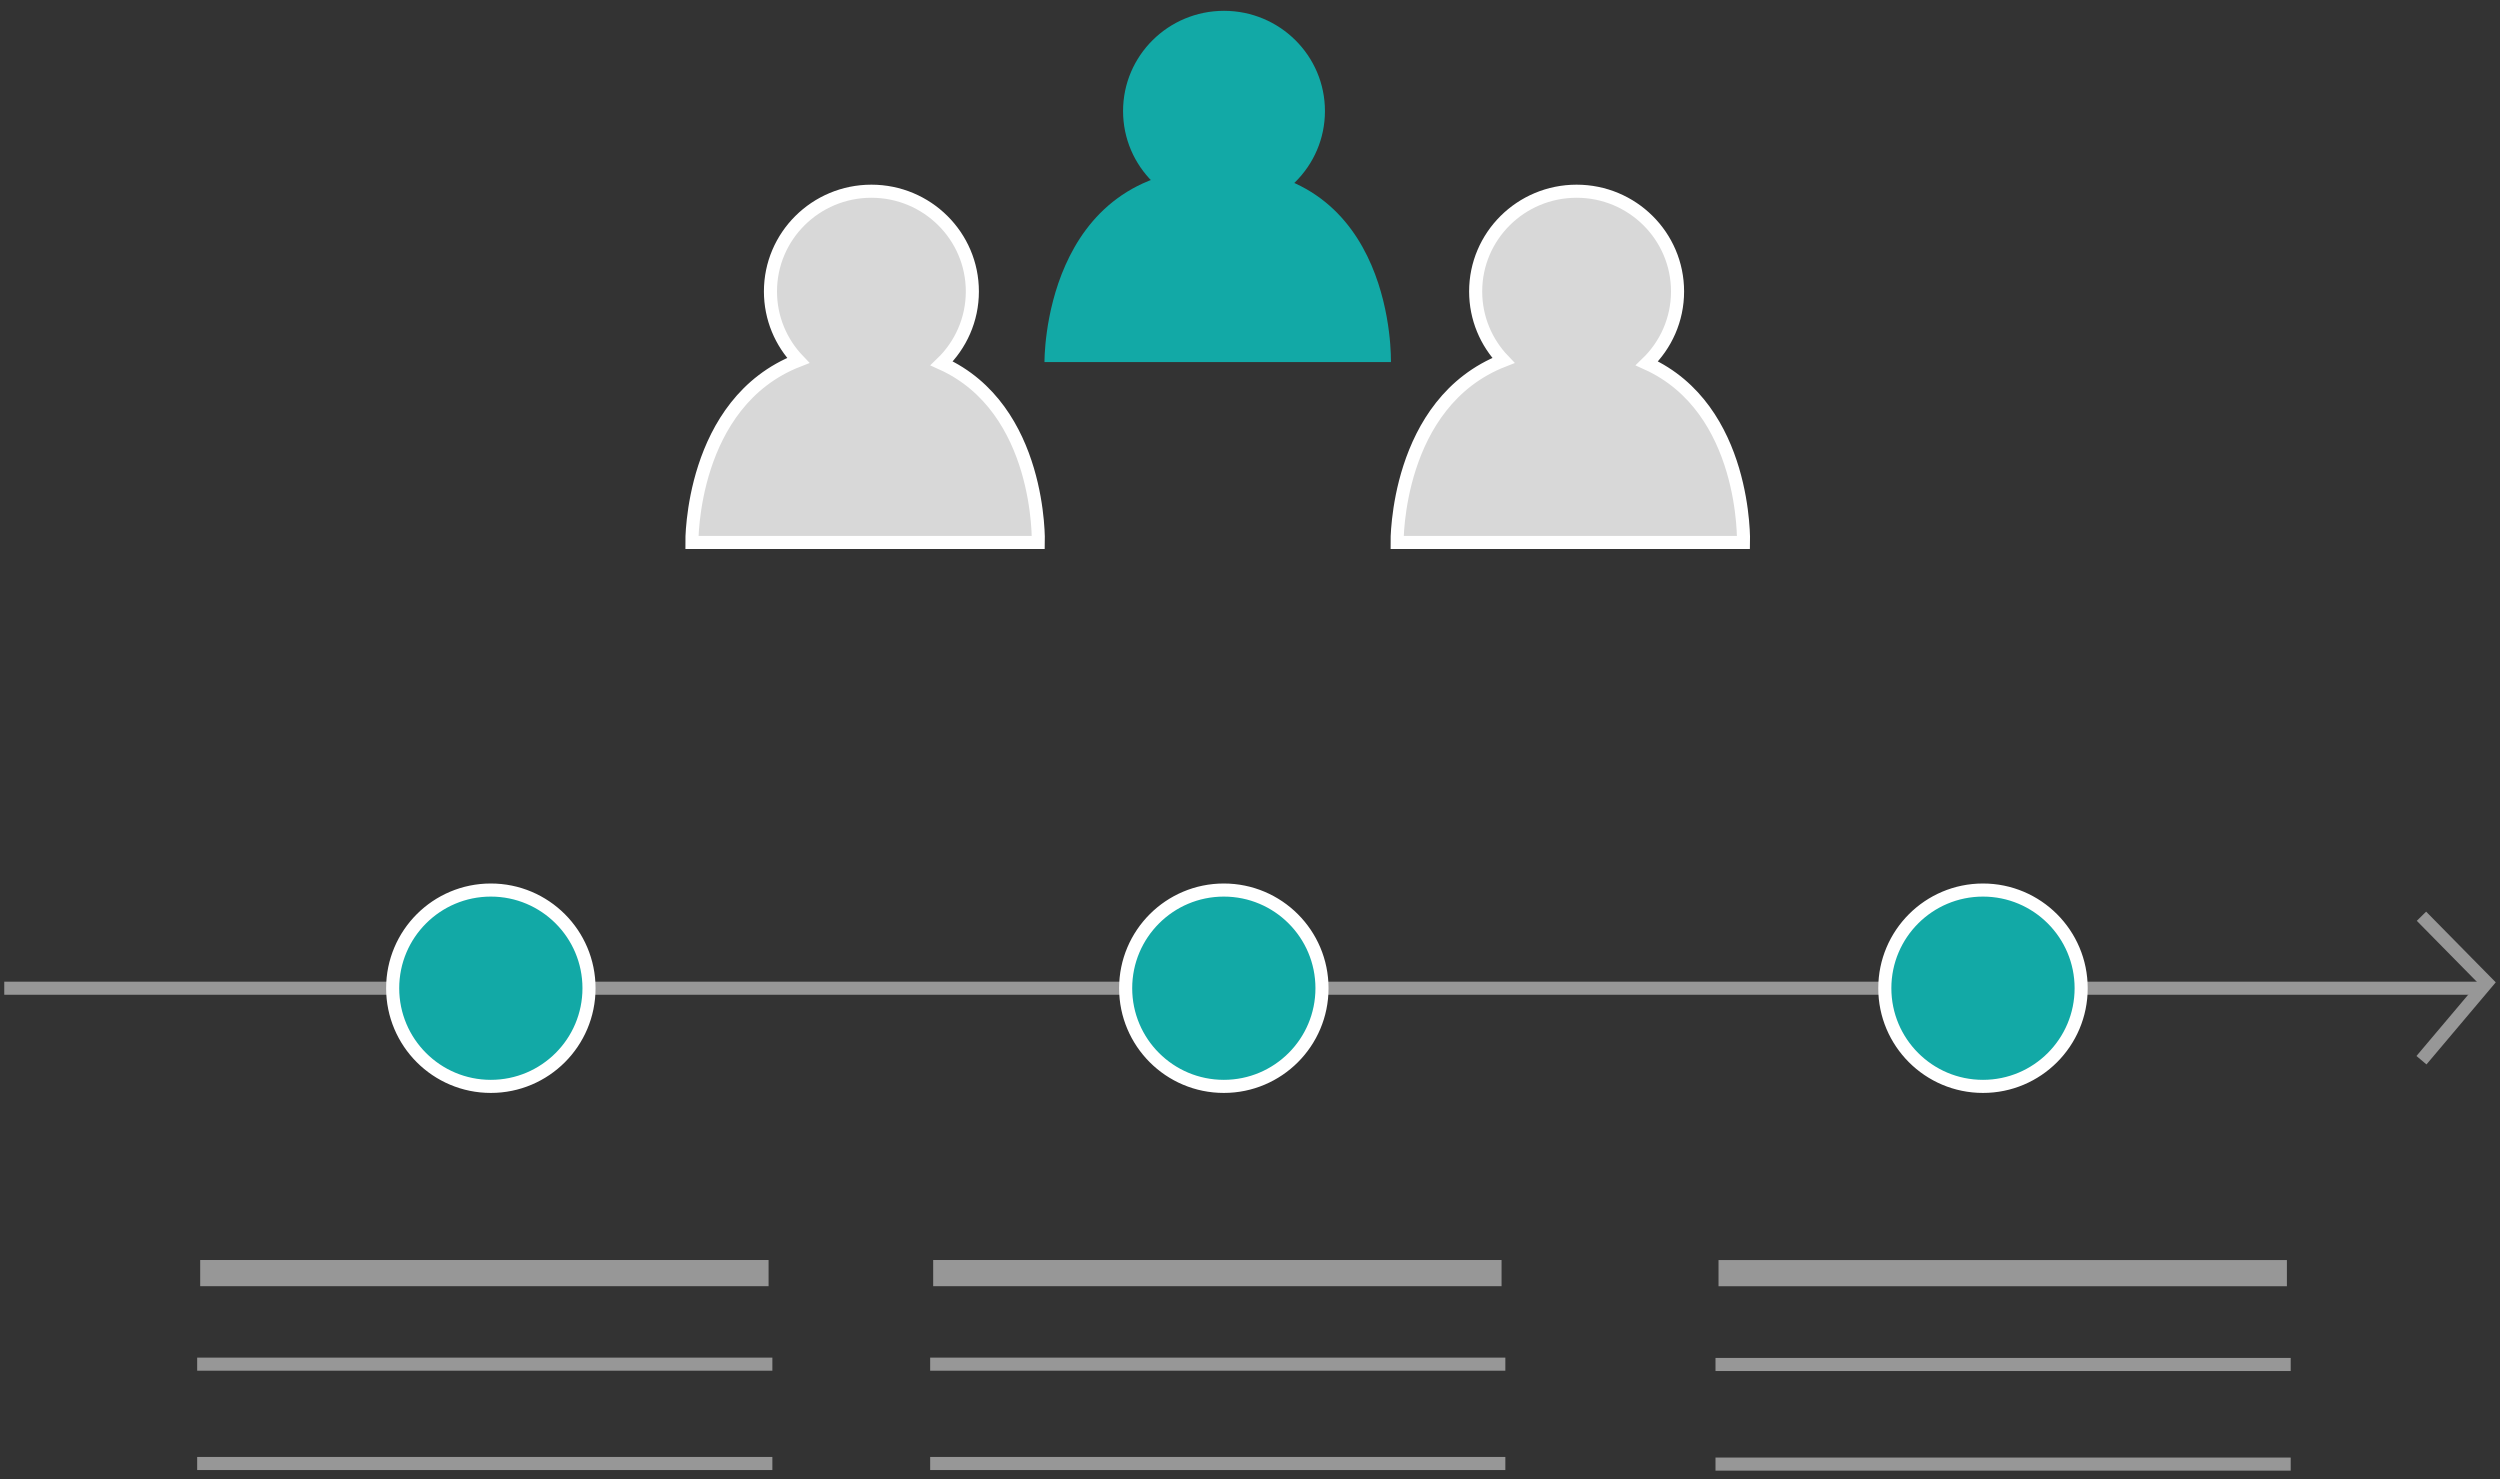 <?xml version="1.0" encoding="UTF-8" standalone="no"?>
<svg width="191px" height="113px" viewBox="0 0 191 113" version="1.1" xmlns="http://www.w3.org/2000/svg" xmlns:xlink="http://www.w3.org/1999/xlink">
    <rect x="0" y="0" width="191" height="113" fill="#333333" stroke="none"/>
    <!-- Generator: Sketch 3.8.1 (29687) - http://www.bohemiancoding.com/sketch -->
    <title>content-plan</title>
    <desc>Created with Sketch.</desc>
    <defs></defs>
    <g id="Page-1" stroke="none" stroke-width="1" fill="none" fill-rule="evenodd">
        <g id="content-plan">
            <g id="story" transform="translate(15, 96)" stroke="#979797" stroke-linecap="square">
                <path d="M1.295,1.265 L42.719,1.265" id="Line" stroke-width="2"></path>
                <path d="M0.564,8.222 L43.509,8.222" id="Line"></path>
                <path d="M0.564,15.811 L43.509,15.811" id="Line"></path>
            </g>
            <g id="story" transform="translate(71, 96)" stroke="#979797" stroke-linecap="square">
                <path d="M1.295,1.265 L42.719,1.265" id="Line" stroke-width="2"></path>
                <path d="M0.564,8.222 L43.509,8.222" id="Line"></path>
                <path d="M0.564,15.811 L43.509,15.811" id="Line"></path>
            </g>
            <g id="story" transform="translate(131, 96)" stroke="#979797" stroke-linecap="square">
                <path d="M1.295,1.269 L42.719,1.269" id="Line" stroke-width="2"></path>
                <path d="M0.564,8.246 L43.509,8.246" id="Line"></path>
                <path d="M0.564,15.857 L43.509,15.857" id="Line"></path>
            </g>
            <g id="Group-4" transform="translate(52, 0)">
                <g id="Group-3" transform="translate(27.531, 0.827)" fill="#12A9A6">
                    <ellipse id="Oval-1" cx="13.983" cy="7.657" rx="7.712" ry="7.657"></ellipse>
                    <path d="M0.268,26.836 C0.268,26.836 0.086,12.023 13.613,12.023 C27.14,12.023 26.735,26.836 26.735,26.836 L0.268,26.836 Z" id="Path-6"></path>
                </g>
                <g id="Group-3" transform="translate(0.592, 14.609)" stroke="#FFFFFF" fill="#D8D8D8">
                    <path d="M19.353,13.152 C20.798,11.761 21.696,9.813 21.696,7.657 C21.696,3.428 18.243,0 13.983,0 C9.724,0 6.271,3.428 6.271,7.657 C6.271,9.7 7.077,11.556 8.39,12.929 C0.137,16.146 0.268,26.836 0.268,26.836 L26.735,26.836 C26.735,26.836 27.015,16.613 19.353,13.152 Z" id="Combined-Shape"></path>
                </g>
                <g id="Group-3" transform="translate(54.469, 14.609)" stroke="#FFFFFF" fill="#D8D8D8">
                    <path d="M19.353,13.152 C20.798,11.761 21.696,9.813 21.696,7.657 C21.696,3.428 18.243,0 13.983,0 C9.724,0 6.271,3.428 6.271,7.657 C6.271,9.7 7.077,11.556 8.39,12.929 C0.137,16.146 0.268,26.836 0.268,26.836 L26.735,26.836 C26.735,26.836 27.015,16.613 19.353,13.152 Z" id="Combined-Shape"></path>
                </g>
            </g>
            <path d="M0.826,75.5 L189.239,75.5" id="Line" stroke="#979797" stroke-linecap="square"></path>
            <path d="M37.5,83 C41.642,83 45,79.642 45,75.5 C45,71.358 41.642,68 37.5,68 C33.358,68 30,71.358 30,75.5 C30,79.642 33.358,83 37.5,83 Z" id="Oval-2" stroke="#FFFFFF" fill="#12A9A6"></path>
            <path d="M93.5,83 C97.642,83 101,79.642 101,75.5 C101,71.358 97.642,68 93.5,68 C89.358,68 86,71.358 86,75.5 C86,79.642 89.358,83 93.5,83 Z" id="Oval-2" stroke="#FFFFFF" fill="#12A9A6"></path>
            <path d="M151.5,83 C155.642,83 159,79.642 159,75.5 C159,71.358 155.642,68 151.5,68 C147.358,68 144,71.358 144,75.5 C144,79.642 147.358,83 151.5,83 Z" id="Oval-2" stroke="#FFFFFF" fill="#12A9A6"></path>
            <polyline id="Path-19" stroke="#979797" points="185 70 190 75.077 185 81"></polyline>
        </g>
    </g>
</svg>